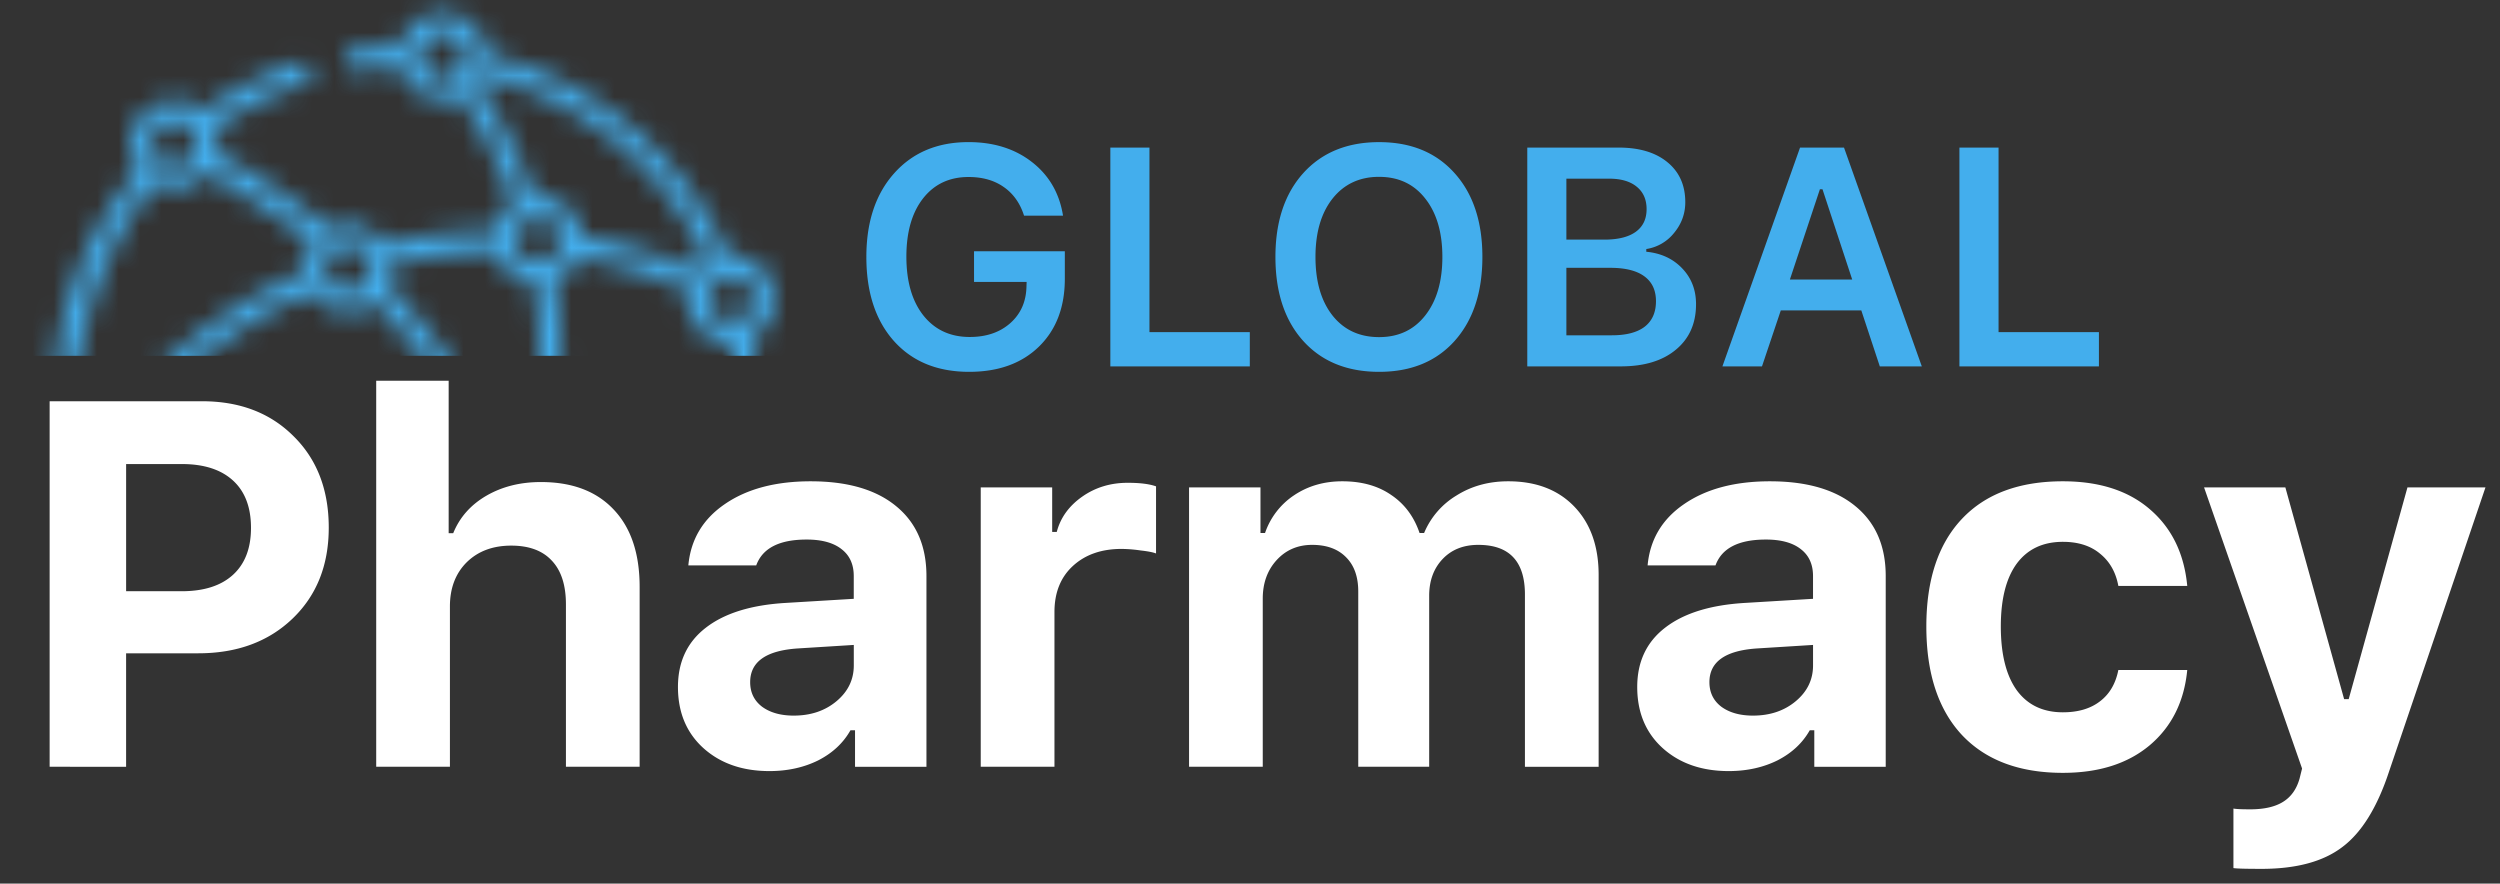 <svg width="116" height="41" fill="none" xmlns="http://www.w3.org/2000/svg"><rect width="100%" height="100%" fill="#333333" stroke="none"/><g clip-path="url(#clip0)"><path d="M49.408 12.934c0 1.318-.4 2.368-1.203 3.151-.802.779-1.88 1.168-3.236 1.168-1.473 0-2.636-.476-3.49-1.428-.853-.957-1.28-2.258-1.28-3.904 0-1.623.43-2.915 1.288-3.877.858-.966 2.01-1.45 3.454-1.45 1.172 0 2.155.31 2.948.93.792.619 1.27 1.446 1.435 2.483h-1.808c-.183-.577-.497-1.02-.943-1.33-.44-.31-.985-.464-1.632-.464-.887 0-1.59.33-2.11.992-.517.661-.775 1.562-.775 2.701 0 1.154.263 2.064.788 2.73.53.666 1.248 1 2.153 1 .774 0 1.403-.217 1.886-.648.483-.432.731-.997.745-1.696l.007-.21h-2.44V11.66h4.213v1.274zm8.583 2.476V17H51.52V6.848h1.815v8.562h4.657zm6.001-8.815c1.473 0 2.639.478 3.497 1.435.863.957 1.294 2.254 1.294 3.89 0 1.637-.429 2.937-1.287 3.898-.858.957-2.026 1.435-3.504 1.435-1.486 0-2.661-.478-3.524-1.435-.859-.957-1.288-2.256-1.288-3.897 0-1.637.432-2.934 1.295-3.891.867-.957 2.04-1.435 3.517-1.435zm0 1.61c-.905 0-1.625.336-2.16 1.007-.53.67-.794 1.574-.794 2.709 0 1.14.262 2.045.788 2.715.53.67 1.252 1.006 2.166 1.006.9 0 1.614-.335 2.14-1.006.53-.675.794-1.58.794-2.715 0-1.135-.265-2.038-.795-2.709-.525-.67-1.238-1.006-2.139-1.006zM75.207 17h-4.341V6.848h4.242c.962 0 1.717.228 2.266.683.548.45.823 1.067.823 1.85 0 .534-.174 1.01-.521 1.428a2.04 2.04 0 01-1.288.746v.126c.685.066 1.241.324 1.668.774.427.446.64 1 .64 1.66 0 .892-.312 1.595-.936 2.111-.619.516-1.47.774-2.553.774zM72.68 8.29v2.829h1.752c.642 0 1.13-.12 1.463-.36.338-.243.507-.595.507-1.055 0-.445-.153-.792-.458-1.04-.304-.25-.731-.374-1.28-.374H72.68zm0 7.268h2.11c.671 0 1.18-.134 1.527-.401.347-.272.52-.666.52-1.182 0-.507-.18-.891-.54-1.154-.357-.263-.883-.394-1.577-.394h-2.04v3.13zM87.223 17l-.858-2.596h-3.736L81.756 17H79.92l3.602-10.152h2.04L89.172 17h-1.95zm-2.78-8.217l-1.392 4.186h2.891l-1.378-4.186h-.12zM97.39 15.41V17h-6.473V6.848h1.816v8.562h4.657z" fill="#43AEED"/><path d="M2.302 18.618h7.076c1.747 0 3.161.54 4.243 1.622 1.089 1.073 1.633 2.488 1.633 4.243 0 1.74-.56 3.146-1.68 4.22-1.12 1.073-2.578 1.61-4.373 1.61h-3.35v5.265H2.303v-16.96zm3.55 2.915v5.9h2.574c1.026 0 1.817-.25 2.374-.752.564-.51.846-1.238.846-2.187 0-.956-.278-1.688-.834-2.197-.557-.51-1.348-.765-2.375-.765H5.852zm11.604 14.045V17.666h3.362v7.075h.211c.298-.736.811-1.316 1.54-1.74.729-.422 1.57-.634 2.527-.634 1.45 0 2.574.423 3.373 1.27.807.846 1.21 2.044 1.21 3.596v8.345h-3.42v-7.534c0-.893-.219-1.571-.658-2.033-.43-.463-1.057-.694-1.88-.694-.854 0-1.544.259-2.069.776-.517.517-.776 1.199-.776 2.045v7.44h-3.42zm19.374-2.374c.791 0 1.453-.224 1.986-.67.533-.447.8-1 .8-1.657v-.952l-2.622.164c-1.457.102-2.186.623-2.186 1.563 0 .478.184.858.553 1.14.376.275.865.412 1.469.412zm-1.13 2.574c-1.253 0-2.276-.357-3.067-1.07-.784-.713-1.176-1.657-1.176-2.832 0-1.168.431-2.085 1.293-2.75.87-.675 2.112-1.059 3.726-1.152l3.138-.189v-1.057c0-.541-.188-.956-.564-1.246-.376-.298-.917-.447-1.622-.447-1.27 0-2.049.4-2.339 1.199h-3.15c.11-1.199.674-2.147 1.693-2.844 1.026-.706 2.354-1.058 3.984-1.058 1.708 0 3.029.384 3.961 1.152.94.767 1.41 1.849 1.41 3.244v8.85h-3.314v-1.693h-.212c-.337.596-.838 1.062-1.504 1.4-.666.328-1.418.493-2.257.493zm9.806-.2V22.614h3.315v2.069h.212c.172-.659.564-1.203 1.175-1.634.611-.431 1.316-.647 2.116-.647.572 0 1.01.055 1.316.165v3.114c-.133-.054-.372-.101-.717-.14a6.49 6.49 0 00-.882-.071c-.932 0-1.684.263-2.256.788-.572.524-.858 1.238-.858 2.139v7.181h-3.42zm9.666 0V22.614h3.314v2.116h.212a3.435 3.435 0 011.351-1.752c.643-.43 1.387-.646 2.234-.646.9 0 1.657.211 2.268.634.619.416 1.058 1.003 1.316 1.764h.212a3.682 3.682 0 011.504-1.74c.698-.439 1.497-.658 2.398-.658 1.293 0 2.316.392 3.068 1.175.752.784 1.128 1.841 1.128 3.174v8.897h-3.42v-7.992c0-1.536-.721-2.304-2.163-2.304-.69 0-1.242.22-1.657.658-.415.439-.623 1.007-.623 1.704v7.934h-3.291v-8.133c0-.682-.188-1.211-.564-1.587-.376-.384-.901-.576-1.575-.576-.666 0-1.215.235-1.646.705-.43.47-.646 1.066-.646 1.787v7.804h-3.42zm26.167-2.374c.791 0 1.453-.224 1.986-.67.533-.447.8-1 .8-1.657v-.952l-2.622.164c-1.457.102-2.186.623-2.186 1.563 0 .478.184.858.553 1.14.376.275.865.412 1.469.412zm-1.129 2.574c-1.253 0-2.276-.357-3.067-1.07-.784-.713-1.176-1.657-1.176-2.832 0-1.168.431-2.085 1.293-2.75.87-.675 2.112-1.059 3.726-1.152l3.138-.189v-1.057c0-.541-.188-.956-.564-1.246-.376-.298-.917-.447-1.622-.447-1.27 0-2.049.4-2.339 1.199h-3.15c.11-1.199.674-2.147 1.693-2.844 1.026-.706 2.354-1.058 3.984-1.058 1.708 0 3.029.384 3.961 1.152.94.767 1.41 1.849 1.41 3.244v8.85h-3.314v-1.693h-.211c-.337.596-.839 1.062-1.505 1.4-.666.328-1.418.493-2.257.493zm21.278-8.592h-3.197c-.117-.635-.4-1.132-.846-1.493-.439-.368-1.015-.552-1.728-.552-.925 0-1.638.337-2.139 1.01-.494.675-.74 1.646-.74 2.916 0 1.285.246 2.272.74 2.961.501.682 1.215 1.023 2.14 1.023.704 0 1.276-.169 1.715-.505.447-.337.733-.823.858-1.458h3.197c-.141 1.465-.721 2.629-1.74 3.491-1.018.854-2.362 1.281-4.03 1.281-2.022 0-3.586-.588-4.69-1.763-1.098-1.183-1.646-2.86-1.646-5.03 0-2.155.548-3.816 1.645-4.984 1.097-1.167 2.66-1.751 4.69-1.751 1.693 0 3.04.435 4.043 1.304 1.011.87 1.587 2.053 1.728 3.55zm3.448 13.129c-.729 0-1.164-.012-1.305-.036v-2.762c.118.024.376.036.776.036.642 0 1.148-.114 1.516-.341.376-.228.635-.588.776-1.082l.117-.47-4.548-13.046h3.772l2.727 9.826h.212l2.727-9.826h3.62l-4.467 13.164c-.548 1.669-1.269 2.84-2.162 3.514-.886.682-2.139 1.023-3.761 1.023z" fill="#fff"/><mask id="a" style="mask-type:alpha" maskUnits="userSpaceOnUse" x="1" y="0" width="36" height="37"><path d="M26.083 33.024a.842.842 0 00.06-.031c4.543-2.264 7.944-6.863 8.749-11.89 2.147-.378 2.3-3.38.182-3.951a16.471 16.471 0 00-.18-1.488c1.877-1.07 1.043-3.946-1.118-3.786-1.982-4.642-6.288-8.229-11.212-9.337-.132-2.319-3.346-2.657-3.973-.414-.734.013-1.47.076-2.195.188-.626.096-.47 1.082.152.986a15.464 15.464 0 012.042-.176c.299 1.188 1.635 1.836 2.756 1.35a21.725 21.725 0 012.488 4.988c-.414.283-.72.731-.83 1.22-1.74.023-3.477.243-5.173.66a2.038 2.038 0 00-2.55-.717 31.129 31.129 0 00-5.226-3.52c.08-.377.05-.77-.085-1.13a15.281 15.281 0 014.158-2.098c.594-.194.312-1.152-.31-.95a16.276 16.276 0 00-4.42 2.23c-1.856-1.509-4.293.763-2.962 2.716-3.057 3.58-4.447 8.392-3.755 13.05C.837 21.97 1.61 24.765 3.72 24.708c1.946 4.837 6.397 8.584 11.494 9.676.206 2.247 3.313 2.546 3.958.377a16.342 16.342 0 006.912-1.737zm.238-1.26a31.302 31.302 0 00-1.059-5.74 2.045 2.045 0 00.938-1.9 31.19 31.19 0 007.067-3.468c.19.162.404.282.627.36-.741 4.45-3.642 8.55-7.573 10.749zM5.118 21.292a21.894 21.894 0 019.32-7.746c.638 1 2.056 1.22 2.973.47a29.883 29.883 0 015.61 8.656 2.05 2.05 0 00-.845 1.518 30.128 30.128 0 01-16.522-1.23 2.017 2.017 0 00-.536-1.669zM23.41 23.66a1.023 1.023 0 011.44-.129c.997.913-.252 2.396-1.322 1.57a1.023 1.023 0 01-.118-1.44zm11.942-3.892c-.364.432-1.01.49-1.44.129-.997-.913.252-2.396 1.321-1.57.43.362.483 1.008.119 1.44zm-1.28-2.61c-1.151.297-1.809 1.575-1.384 2.685a30.2 30.2 0 01-6.822 3.342 2.048 2.048 0 00-.622-.596 23.15 23.15 0 00.5-9.597c.463-.193.852-.57 1.06-1.026 1.771.29 3.5.8 5.152 1.518-.275 1.216.701 2.447 1.966 2.428.067.412.117.829.15 1.245zm-9.881-6.684a1.023 1.023 0 011.44-.13c.996.914-.253 2.397-1.322 1.57a1.023 1.023 0 01-.118-1.44zm10.401 2.634c.43.361.483 1.007.119 1.44-.92 1.005-2.392-.235-1.558-1.312a1.023 1.023 0 011.44-.128zm-14.707-9.7a1.023 1.023 0 01-.118-1.44c.919-1.004 2.391.235 1.558 1.312-.364.433-1.01.49-1.44.129zm2.251.455a2.03 2.03 0 00.217-.345c4.588 1.038 8.605 4.37 10.475 8.686a2.023 2.023 0 00-.432.382 22.724 22.724 0 00-5.413-1.602 2.032 2.032 0 00-2.213-1.863 22.727 22.727 0 00-2.634-5.258zm.89 7.82c.22.786.918 1.374 1.73 1.456.486 3.032.325 6.18-.468 9.16-.112-.005-.224 0-.336.013a30.875 30.875 0 00-5.94-9.114c.116-.29.162-.6.139-.905 1.6-.386 3.235-.59 4.875-.61zm-6.227-.016c.43.362.482 1.008.118 1.44-.919 1.006-2.391-.234-1.558-1.31a1.023 1.023 0 011.44-.13zM7.3 6.038a1.023 1.023 0 011.44-.129c.997.913-.252 2.396-1.321 1.57a1.023 1.023 0 01-.119-1.44zm-.1 2.478s1.372.723 2.413-.514c0 0 3.377 2.03 4.888 3.273a2.02 2.02 0 00-.376 1.317 22.889 22.889 0 00-9.856 8.17 2.02 2.02 0 00-.617-.092C3.04 16.342 4.767 11.407 7.2 8.516zM2.994 23.474a1.023 1.023 0 01-.119-1.44 1.023 1.023 0 011.44-.13c.424.358.47 1.024.118 1.441-.364.433-1.01.49-1.44.13zm5.928 6.719a15.242 15.242 0 01-4.24-5.768c.226-.134.438-.326.595-.54a31.123 31.123 0 0017.08 1.286c.138.298.35.56.612.759-.36.772-.767 1.527-1.213 2.25-.34.553.507 1.079.85.524.473-.767.904-1.57 1.285-2.39.14.02.28.025.42.016.546 1.938.898 3.93 1.049 5.936a15.347 15.347 0 01-6.169 1.496 2.013 2.013 0 00-.22-.558 23.197 23.197 0 001.894-2.054c.412-.505-.362-1.136-.774-.63a22.22 22.22 0 01-1.821 1.973c-1.021-.615-2.396-.177-2.885.907a15.24 15.24 0 01-6.463-3.207zm7.642 4.818a1.023 1.023 0 01-.118-1.44c.92-1.005 2.391.234 1.558 1.311-.364.433-1.01.49-1.44.129z" fill="#000"/></mask><g mask="url(#a)"><path fill="#43AEED" d="M-4.115-1.582H37.39V16.51H-4.115z"/></g></g><defs><clipPath id="clip0"><path fill="#fff" d="M0 0h116v41H0z"/></clipPath></defs></svg>